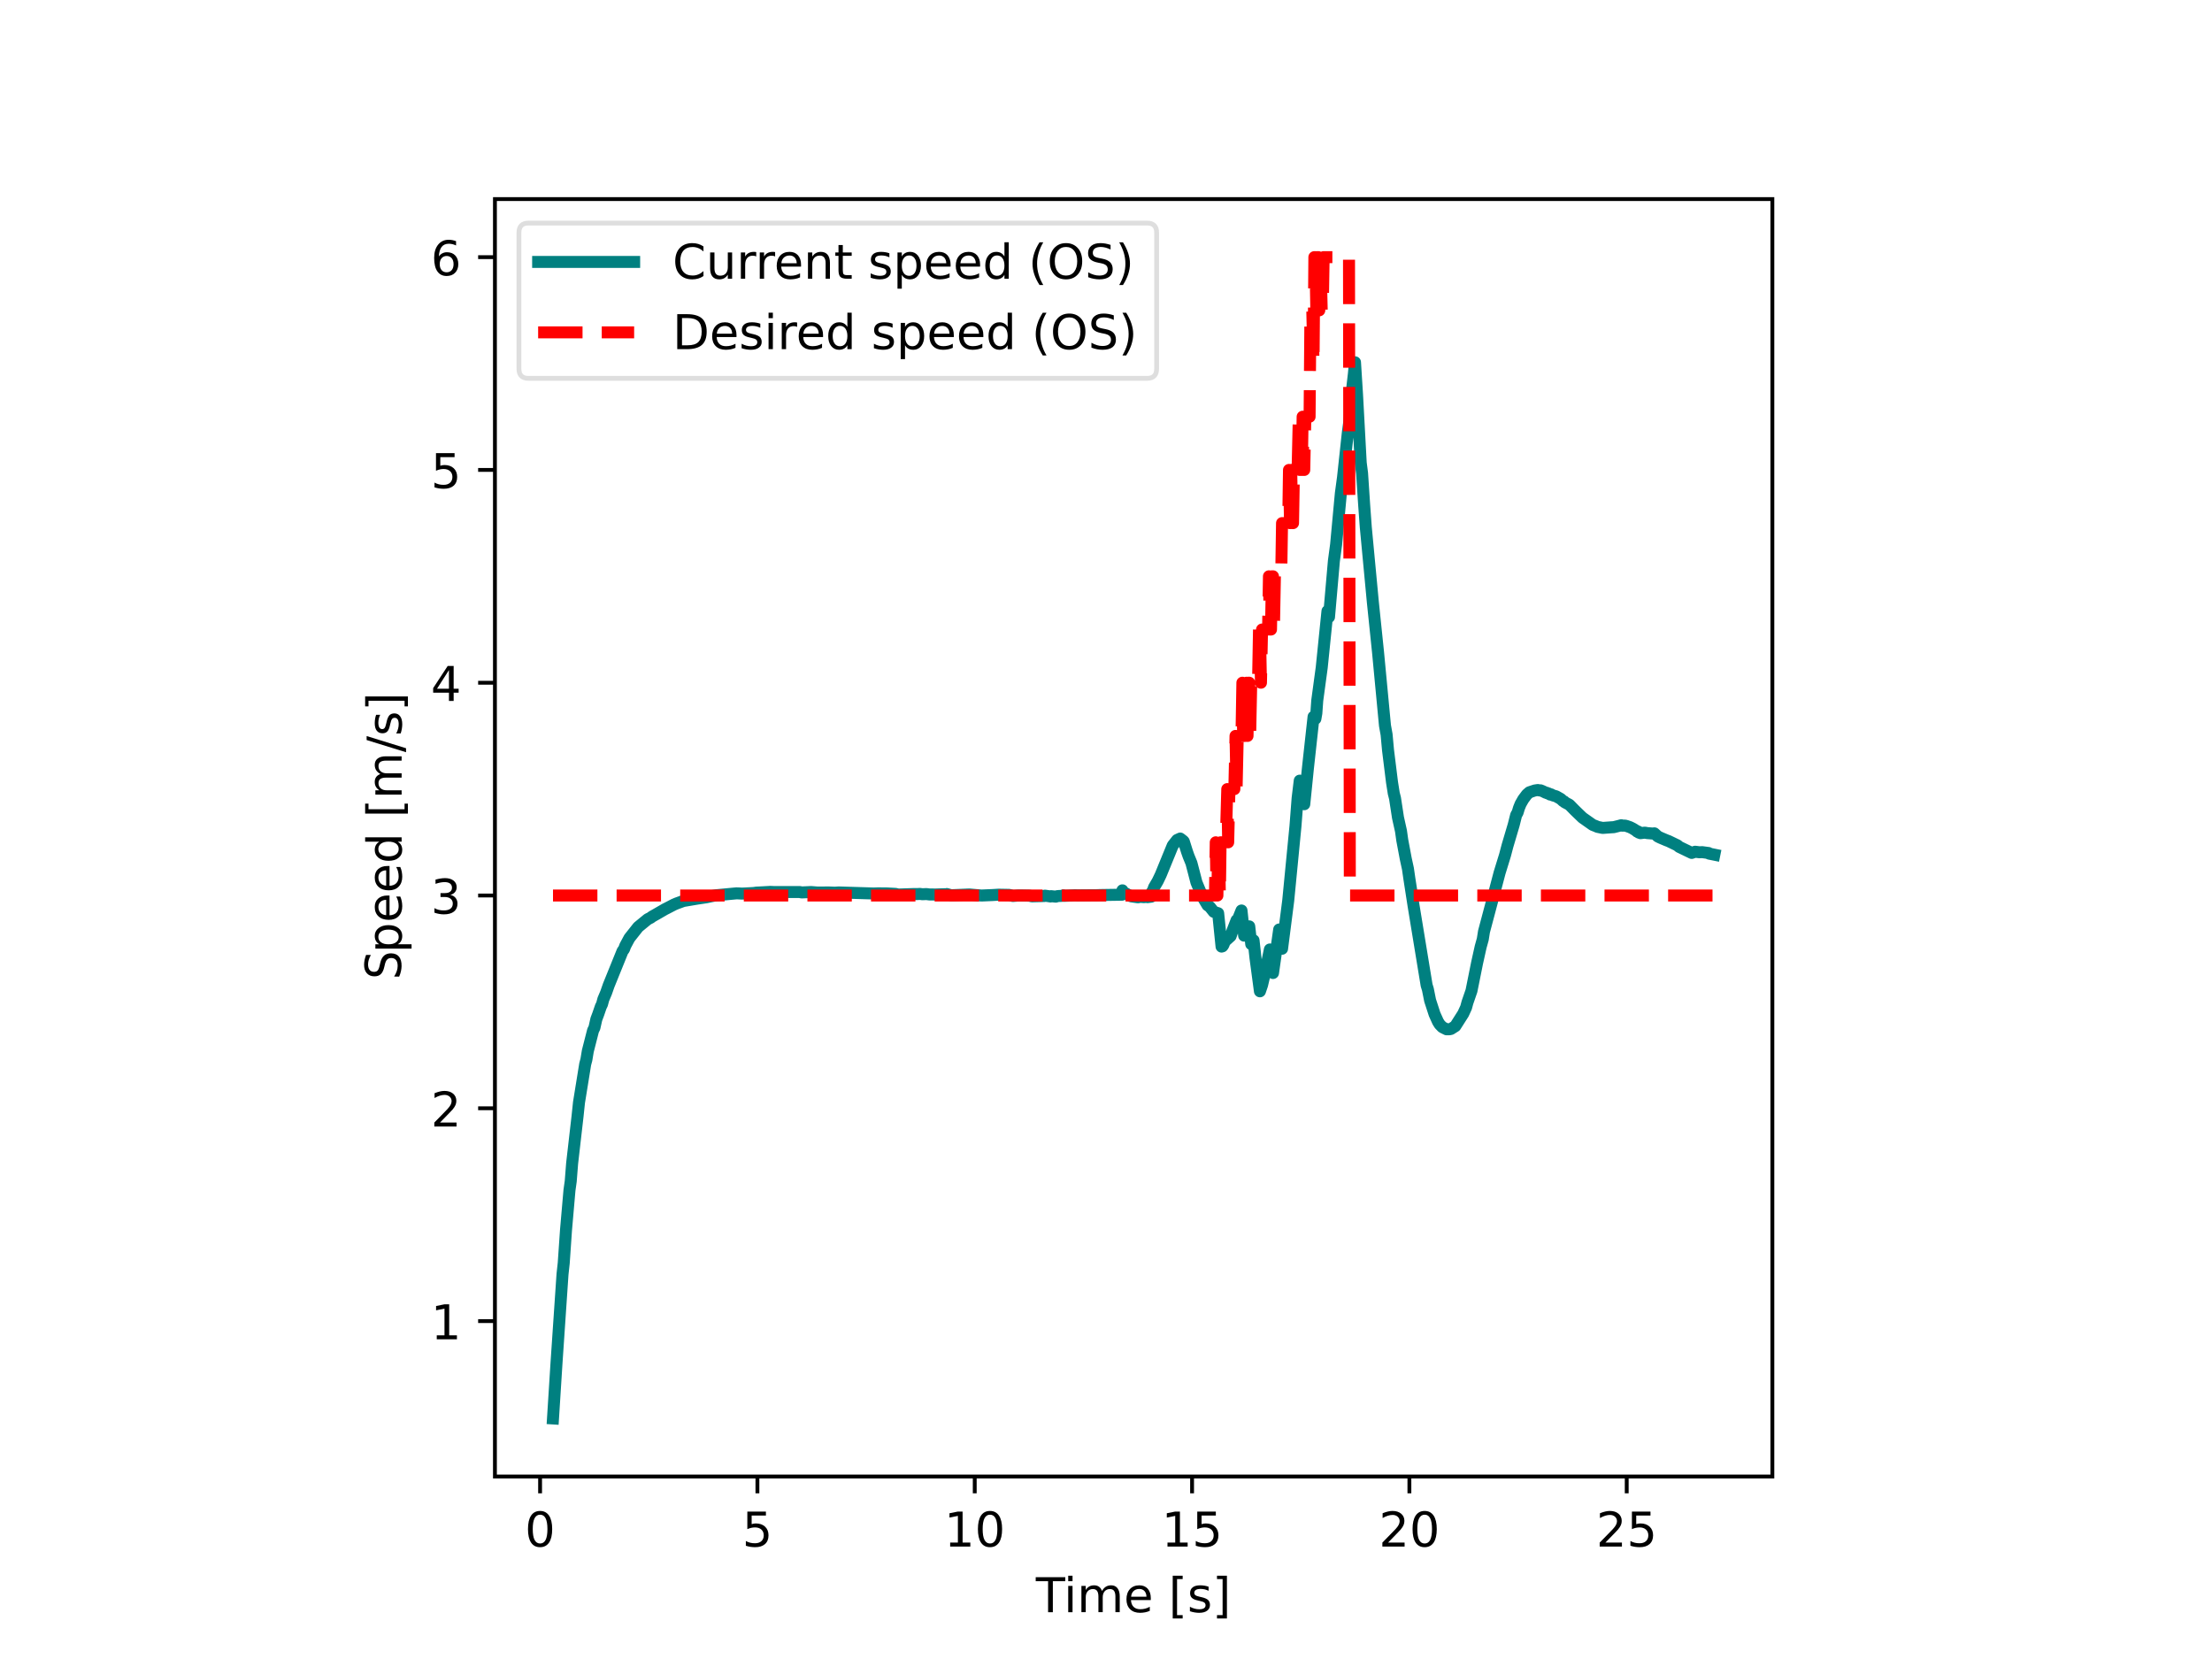 <svg width="460.8" height="345.6" xmlns="http://www.w3.org/2000/svg" xmlns:xlink="http://www.w3.org/1999/xlink">

 <symbol id="a">
  <path id="svg_1" d="m0.252,0.677c-0.051,0 -0.089,-0.025 -0.115,-0.075s-0.038,-0.125 -0.038,-0.225s0.012,-0.175 0.038,-0.225s0.064,-0.075 0.115,-0.075s0.089,0.025 0.115,0.075c0.025,0.05 0.038,0.125 0.038,0.225s-0.013,0.175 -0.038,0.225c-0.026,0.05 -0.064,0.075 -0.115,0.075zm0,0.078c0.081,0 0.143,-0.033 0.187,-0.097c0.043,-0.065 0.065,-0.159 0.065,-0.281c0,-0.123 -0.022,-0.217 -0.065,-0.281c-0.044,-0.064 -0.106,-0.096 -0.188,-0.096s-0.144,0.032 -0.187,0.096s-0.064,0.158 -0.064,0.281c0,0.122 0.021,0.216 0.064,0.281c0.043,0.064 0.106,0.097 0.188,0.097z"/>
 </symbol>
 <symbol id="b">
  <path id="svg_2" d="m0.031,0.742l0.387,0l0,-0.083l-0.297,0l0,-0.179c0.014,0.005 0.029,0.009 0.043,0.011s0.029,0.004 0.043,0.004c0.081,0 0.145,-0.023 0.193,-0.067c0.048,-0.045 0.072,-0.105 0.072,-0.181c0,-0.079 -0.025,-0.14 -0.074,-0.183s-0.118,-0.064 -0.206,-0.064c-0.031,0 -0.062,0.003 -0.094,0.007c-0.032,0.005 -0.064,0.012 -0.098,0.023l0,0.099c0.029,-0.016 0.059,-0.028 0.091,-0.036c0.031,-0.008 0.064,-0.011 0.099,-0.011c0.056,0 0.101,0.014 0.134,0.044c0.032,0.03 0.049,0.07 0.049,0.121c0,0.05 -0.017,0.09 -0.049,0.12c-0.033,0.03 -0.078,0.045 -0.134,0.045c-0.026,0 -0.053,-0.003 -0.079,-0.009s-0.053,-0.015 -0.08,-0.027l0,0.366z"/>
 </symbol>
 <symbol id="c">
  <path id="svg_3" d="m124,83l161,0l0,556l-175,-35l0,90l174,35l99,0l0,-646l161,0l0,-83l-420,0l0,83z" transform="translate(-.11) scale(.001)"/>
 </symbol>
 <symbol id="d">
  <path id="svg_4" d="m192,83l344,0l0,-83l-463,0l0,83c37,38 88,90 153,156c64,65 105,107 122,126c32,35 54,65 66,90c12,24 19,49 19,73c0,38 -14,70 -41,94s-62,37 -106,37c-31,0 -64,-6 -98,-16c-34,-11 -71,-27 -110,-49l0,100c40,16 77,28 111,36s66,12 95,12c75,0 135,-19 180,-57s68,-88 68,-151c0,-30 -6,-59 -17,-85c-11,-27 -31,-59 -61,-95c-8,-10 -34,-37 -78,-82s-105,-108 -184,-189z" transform="translate(-.073) scale(.001)"/>
 </symbol>
 <symbol id="e">
  <path id="svg_5" d="m-2,729l616,0l0,-83l-259,0l0,-646l-99,0l0,646l-258,0l0,83z" transform="translate(.002) scale(.001)"/>
 </symbol>
 <symbol id="f">
  <path id="svg_6" d="m94,547l90,0l0,-547l-90,0l0,547zm0,213l90,0l0,-114l-90,0l0,114z" transform="translate(-.094) scale(.001)"/>
 </symbol>
 <symbol id="g">
  <path id="svg_7" d="m520,442c22,40 49,69 80,89c31,19 68,29 111,29c56,0 100,-20 131,-60s47,-97 47,-170l0,-330l-90,0l0,327c0,52 -10,91 -28,117c-19,25 -47,38 -85,38c-47,0 -84,-16 -111,-47s-40,-73 -40,-126l0,-309l-90,0l0,327c0,52 -10,91 -28,117c-19,25 -48,38 -86,38c-46,0 -83,-16 -110,-47s-40,-73 -40,-126l0,-309l-90,0l0,547l90,0l0,-85c20,33 45,58 74,74c28,16 62,24 102,24s73,-10 101,-30s48,-50 62,-88z" transform="translate(-.091) scale(.001)"/>
 </symbol>
 <symbol id="h">
  <path id="svg_8" d="m0.507,0.309l0,-0.044l-0.413,0c0.004,-0.062 0.022,-0.11 0.056,-0.142c0.033,-0.032 0.079,-0.048 0.139,-0.048c0.034,0 0.068,0.004 0.1,0.012s0.065,0.021 0.097,0.039l0,-0.085c-0.032,-0.014 -0.065,-0.025 -0.099,-0.031s-0.069,-0.01 -0.103,-0.01c-0.088,0 -0.157,0.025 -0.208,0.075s-0.076,0.119 -0.076,0.206c0,0.089 0.024,0.16 0.072,0.213c0.048,0.052 0.114,0.079 0.196,0.079c0.074,0 0.132,-0.024 0.175,-0.071c0.042,-0.048 0.064,-0.112 0.064,-0.193zm-0.09,0.026c-0.001,0.049 -0.015,0.088 -0.041,0.118c-0.027,0.029 -0.063,0.044 -0.107,0.044c-0.05,0 -0.09,-0.015 -0.12,-0.043s-0.048,-0.068 -0.052,-0.119l0.32,0z"/>
 </symbol>
 <symbol id="j">
  <path id="svg_9" d="m0,0.891l0.207,0l0,-0.07l-0.117,0l0,-0.751l0.117,0l0,-0.07l-0.207,0l0,0.891z"/>
 </symbol>
 <symbol id="k">
  <path id="svg_10" d="m0.389,0.544l0,-0.085c-0.026,0.012 -0.052,0.022 -0.079,0.029c-0.028,0.006 -0.056,0.01 -0.085,0.01c-0.045,0 -0.079,-0.007 -0.101,-0.021s-0.033,-0.034 -0.033,-0.061c0,-0.021 0.008,-0.037 0.024,-0.049s0.048,-0.024 0.096,-0.034l0.031,-0.007c0.064,-0.014 0.109,-0.034 0.136,-0.058c0.026,-0.025 0.04,-0.06 0.04,-0.104c0,-0.051 -0.02,-0.091 -0.06,-0.12c-0.04,-0.03 -0.096,-0.044 -0.166,-0.044c-0.03,0 -0.06,0.003 -0.092,0.008s-0.065,0.013 -0.1,0.025l0,0.093c0.033,-0.018 0.066,-0.031 0.098,-0.039c0.032,-0.009 0.064,-0.013 0.096,-0.013c0.042,0 0.075,0.007 0.098,0.021c0.022,0.014 0.034,0.035 0.034,0.062c0,0.024 -0.009,0.043 -0.025,0.056s-0.052,0.026 -0.108,0.038l-0.031,0.007c-0.056,0.012 -0.097,0.03 -0.121,0.054c-0.025,0.024 -0.037,0.057 -0.037,0.1c0,0.051 0.018,0.091 0.054,0.119s0.088,0.042 0.156,0.042c0.033,0 0.064,-0.003 0.094,-0.008c0.029,-0.005 0.056,-0.012 0.081,-0.021z"/>
 </symbol>
 <symbol id="l">
  <path id="svg_11" d="m0.207,0.891l0,-0.891l-0.207,0l0,0.07l0.117,0l0,0.751l-0.117,0l0,0.07l0.207,0z"/>
 </symbol>
 <symbol id="m">
  <path id="svg_12" d="m0.33,0.406c0.047,-0.01 0.084,-0.031 0.11,-0.063s0.04,-0.072 0.04,-0.118c0,-0.072 -0.025,-0.128 -0.074,-0.167c-0.05,-0.039 -0.12,-0.058 -0.211,-0.058c-0.031,0 -0.063,0.003 -0.095,0.009c-0.032,0.005 -0.066,0.014 -0.1,0.026l0,0.095c0.027,-0.016 0.057,-0.028 0.09,-0.036c0.032,-0.008 0.066,-0.012 0.102,-0.012c0.062,0 0.109,0.012 0.141,0.036s0.049,0.06 0.049,0.107c0,0.042 -0.015,0.076 -0.045,0.1s-0.072,0.037 -0.126,0.037l-0.085,0l0,0.081l0.089,0c0.048,0 0.085,0.009 0.111,0.029c0.026,0.019 0.039,0.047 0.039,0.084s-0.014,0.066 -0.04,0.086c-0.027,0.02 -0.065,0.03 -0.114,0.03c-0.027,0 -0.056,-0.003 -0.087,-0.009s-0.065,-0.015 -0.102,-0.027l0,0.088c0.037,0.01 0.072,0.018 0.105,0.023c0.032,0.005 0.063,0.008 0.093,0.008c0.074,0 0.133,-0.017 0.177,-0.051s0.066,-0.08 0.066,-0.138c0,-0.04 -0.012,-0.074 -0.035,-0.102s-0.056,-0.048 -0.098,-0.058z"/>
 </symbol>
 <symbol id="n">
  <path id="svg_13" d="m378,643l-249,-389l249,0l0,389zm-26,86l124,0l0,-475l104,0l0,-82l-104,0l0,-172l-98,0l0,172l-329,0l0,95l303,462z" transform="translate(-.049) scale(.001)"/>
 </symbol>
 <symbol id="o">
  <path id="svg_14" d="m0.26,0.417c-0.044,0 -0.079,-0.016 -0.105,-0.046s-0.039,-0.072 -0.039,-0.124c0,-0.053 0.013,-0.095 0.039,-0.125s0.061,-0.045 0.105,-0.045s0.079,0.015 0.105,0.045s0.039,0.072 0.039,0.125c0,0.052 -0.013,0.094 -0.039,0.124s-0.061,0.046 -0.105,0.046zm0.196,0.309l0,-0.09c-0.025,0.012 -0.05,0.021 -0.075,0.027c-0.026,0.006 -0.051,0.009 -0.075,0.009c-0.066,0 -0.116,-0.022 -0.15,-0.066s-0.054,-0.111 -0.058,-0.199c0.019,0.028 0.043,0.05 0.072,0.065s0.061,0.023 0.096,0.023c0.073,0 0.131,-0.023 0.173,-0.067s0.064,-0.105 0.064,-0.181c0,-0.075 -0.023,-0.135 -0.067,-0.18s-0.103,-0.067 -0.176,-0.067c-0.084,0 -0.149,0.032 -0.193,0.096c-0.045,0.064 -0.067,0.158 -0.067,0.281c0,0.115 0.027,0.207 0.082,0.275c0.054,0.068 0.128,0.103 0.22,0.103c0.024,0 0.049,-0.003 0.075,-0.007c0.025,-0.005 0.051,-0.012 0.079,-0.022z"/>
 </symbol>
 <symbol id="p">
  <path id="svg_15" d="m0.469,0.718l0,-0.096c-0.038,0.018 -0.073,0.031 -0.106,0.04c-0.034,0.008 -0.066,0.013 -0.096,0.013c-0.054,0 -0.096,-0.011 -0.125,-0.031c-0.029,-0.021 -0.043,-0.051 -0.043,-0.089c0,-0.032 0.009,-0.057 0.029,-0.073c0.019,-0.017 0.056,-0.03 0.11,-0.04l0.06,-0.012c0.073,-0.014 0.127,-0.039 0.162,-0.074c0.035,-0.036 0.053,-0.083 0.053,-0.142c0,-0.071 -0.024,-0.124 -0.071,-0.16c-0.048,-0.036 -0.117,-0.054 -0.208,-0.054c-0.035,0 -0.072,0.004 -0.111,0.011s-0.079,0.018 -0.12,0.034l0,0.102c0.04,-0.023 0.079,-0.04 0.117,-0.051c0.038,-0.012 0.076,-0.017 0.114,-0.017c0.056,0 0.099,0.011 0.13,0.033c0.03,0.022 0.046,0.053 0.046,0.095c0,0.036 -0.011,0.064 -0.033,0.084s-0.058,0.035 -0.108,0.045l-0.06,0.012c-0.074,0.014 -0.127,0.037 -0.16,0.069c-0.033,0.031 -0.049,0.074 -0.049,0.13c0,0.064 0.022,0.115 0.068,0.152c0.045,0.037 0.108,0.056 0.188,0.056c0.034,0 0.068,-0.003 0.104,-0.009c0.035,-0.006 0.071,-0.016 0.109,-0.028z"/>
 </symbol>
 <symbol id="q">
  <path id="svg_16" d="m0.09,0.289l0,-0.289l-0.09,0l0,0.754l0.09,0l0,-0.083c0.018,0.032 0.042,0.056 0.071,0.072s0.064,0.024 0.104,0.024c0.066,0 0.12,-0.027 0.162,-0.079c0.041,-0.053 0.062,-0.122 0.062,-0.208s-0.021,-0.156 -0.062,-0.208c-0.042,-0.052 -0.096,-0.078 -0.162,-0.078c-0.04,0 -0.075,0.008 -0.104,0.023s-0.053,0.039 -0.071,0.072zm0.306,0.191c0,0.066 -0.014,0.117 -0.041,0.155c-0.028,0.038 -0.065,0.057 -0.112,0.057c-0.048,0 -0.085,-0.019 -0.112,-0.057c-0.028,-0.038 -0.041,-0.089 -0.041,-0.155s0.013,-0.118 0.041,-0.156c0.027,-0.038 0.064,-0.056 0.112,-0.056c0.047,0 0.084,0.018 0.112,0.056c0.027,0.038 0.041,0.09 0.041,0.156z"/>
 </symbol>
 <symbol id="r">
  <path id="svg_17" d="m0.399,0.477l0,0.296l0.09,0l0,-0.76l-0.09,0l0,0.082c-0.019,-0.033 -0.043,-0.057 -0.072,-0.072s-0.063,-0.023 -0.103,-0.023c-0.066,0 -0.12,0.026 -0.162,0.078s-0.062,0.122 -0.062,0.208s0.02,0.155 0.062,0.208c0.042,0.052 0.096,0.079 0.162,0.079c0.04,0 0.074,-0.008 0.103,-0.024s0.053,-0.04 0.072,-0.072zm-0.306,-0.191c0,-0.066 0.013,-0.118 0.04,-0.156s0.064,-0.056 0.112,-0.056s0.085,0.018 0.113,0.056c0.027,0.038 0.041,0.09 0.041,0.156s-0.014,0.117 -0.041,0.155c-0.028,0.038 -0.065,0.057 -0.113,0.057s-0.085,-0.019 -0.112,-0.057s-0.04,-0.089 -0.04,-0.155z"/>
 </symbol>
 <symbol id="s">
  <path id="svg_18" d="m0.254,0.821l0.083,0l-0.254,-0.821l-0.083,0l0.254,0.821z"/>
 </symbol>
 <clipPath id="t">
  <path id="svg_19" d="m103.104,307.584l266.112,0l0,-266.112l-266.112,0l0,266.112z"/>
 </clipPath>
 <clipPath id="u">
  <path id="svg_20" d="m103.104,307.584l266.112,0l0,-266.112l-266.112,0l0,266.112z"/>
 </clipPath>
 <symbol id="v">
  <path id="svg_21" d="m0.588,0.686l0,-0.104c-0.034,0.03 -0.069,0.053 -0.107,0.069c-0.038,0.015 -0.077,0.023 -0.119,0.023c-0.084,0 -0.148,-0.026 -0.192,-0.077s-0.066,-0.124 -0.066,-0.22s0.022,-0.17 0.066,-0.221s0.108,-0.076 0.192,-0.076c0.042,0 0.081,0.007 0.119,0.023c0.038,0.015 0.073,0.038 0.107,0.069l0,-0.103c-0.035,-0.024 -0.072,-0.041 -0.11,-0.052s-0.079,-0.017 -0.122,-0.017c-0.11,0 -0.197,0.033 -0.261,0.1s-0.095,0.159 -0.095,0.277c0,0.117 0.031,0.209 0.095,0.277c0.064,0.067 0.151,0.101 0.261,0.101c0.044,0 0.085,-0.006 0.123,-0.017c0.038,-0.012 0.075,-0.029 0.109,-0.052z"/>
 </symbol>
 <symbol id="w">
  <path id="svg_22" d="m0,0.229l0,0.331l0.09,0l0,-0.328c0,-0.052 0.01,-0.09 0.03,-0.116s0.05,-0.039 0.091,-0.039c0.048,0 0.087,0.015 0.115,0.046s0.042,0.073 0.042,0.127l0,0.31l0.09,0l0,-0.547l-0.09,0l0,0.084c-0.022,-0.034 -0.048,-0.058 -0.076,-0.074c-0.029,-0.015 -0.062,-0.023 -0.1,-0.023c-0.063,0 -0.111,0.019 -0.143,0.058c-0.033,0.038 -0.049,0.095 -0.049,0.171zm0.226,0.344z"/>
 </symbol>
 <symbol id="x">
  <path id="svg_23" d="m411,463c-10,6 -21,10 -33,13c-12,2 -25,4 -39,4c-51,0 -90,-17 -117,-50c-28,-33 -41,-80 -41,-142l0,-288l-90,0l0,547l90,0l0,-85c18,33 43,58 73,74s67,24 111,24c6,0 13,-1 21,-1c7,-1 15,-2 25,-4l0,-92z" transform="translate(-.091) scale(.001)"/>
 </symbol>
 <symbol id="y">
  <path id="svg_24" d="m549,330l0,-330l-90,0l0,327c0,52 -11,90 -31,116s-50,39 -90,39c-49,0 -87,-16 -115,-47s-42,-73 -42,-126l0,-309l-90,0l0,547l90,0l0,-85c21,32 46,57 76,73c29,16 63,25 101,25c62,0 110,-20 142,-59s49,-96 49,-171z" transform="translate(-.091) scale(.001)"/>
 </symbol>
 <symbol id="z">
  <path id="svg_25" d="m183,702l0,-155l185,0l0,-70l-185,0l0,-297c0,-45 6,-74 18,-86c12,-13 37,-19 75,-19l92,0l0,-75l-92,0c-70,0 -118,13 -144,39s-39,73 -39,141l0,297l-66,0l0,70l66,0l0,155l90,0z" transform="translate(-.027) scale(.001)"/>
 </symbol>
 <symbol id="A">
  <path id="svg_26" d="m0.224,0.89c-0.044,-0.076 -0.076,-0.15 -0.097,-0.223c-0.022,-0.073 -0.032,-0.147 -0.032,-0.222c0,-0.076 0.01,-0.15 0.032,-0.223c0.021,-0.074 0.053,-0.147 0.097,-0.222l-0.078,0c-0.049,0.077 -0.086,0.151 -0.11,0.225s-0.036,0.147 -0.036,0.22c0,0.072 0.012,0.145 0.036,0.219s0.06,0.149 0.11,0.226l0.078,0z"/>
 </symbol>
 <symbol id="B">
  <path id="svg_27" d="m0.338,0.675c-0.072,0 -0.129,-0.027 -0.171,-0.08c-0.042,-0.054 -0.063,-0.126 -0.063,-0.218s0.021,-0.165 0.063,-0.218c0.042,-0.054 0.099,-0.08 0.171,-0.08c0.071,0 0.128,0.026 0.17,0.08c0.042,0.053 0.063,0.126 0.063,0.218s-0.021,0.164 -0.063,0.218c-0.042,0.053 -0.099,0.08 -0.17,0.08zm0,0.08c0.102,0 0.183,-0.035 0.245,-0.103c0.061,-0.068 0.092,-0.16 0.092,-0.275c0,-0.116 -0.031,-0.207 -0.092,-0.275c-0.062,-0.068 -0.143,-0.102 -0.245,-0.102c-0.103,0 -0.185,0.034 -0.246,0.102c-0.062,0.068 -0.092,0.159 -0.092,0.275c0,0.115 0.03,0.207 0.092,0.275c0.061,0.068 0.143,0.103 0.246,0.103z"/>
 </symbol>
 <symbol id="C">
  <path id="svg_28" d="m0,0.89l0.078,0c0.048,-0.077 0.085,-0.152 0.109,-0.226s0.037,-0.147 0.037,-0.219c0,-0.073 -0.013,-0.146 -0.037,-0.22s-0.061,-0.148 -0.109,-0.225l-0.078,0c0.043,0.075 0.075,0.148 0.097,0.222c0.021,0.073 0.032,0.147 0.032,0.223c0,0.075 -0.011,0.149 -0.032,0.222c-0.022,0.073 -0.054,0.147 -0.097,0.223z"/>
 </symbol>
 <symbol id="D">
  <path id="svg_29" d="m197,648l0,-567l119,0c100,0 174,22 221,68c46,46 70,118 70,216s-24,169 -70,215c-47,45 -121,68 -221,68l-119,0zm-99,81l203,0c141,0 245,-30 311,-88c66,-59 99,-151 99,-276c0,-126 -34,-218 -100,-277s-170,-88 -310,-88l-203,0l0,729z" transform="translate(-.098) scale(.001)"/>
 </symbol>
 <g>
  <title>Layer 1</title>
  <path id="svg_30" fill="#fff" d="m1.424,346.451l460.8,0l0,-345.6l-460.8,0l0,345.6z"/>
  <path id="svg_31" fill="#fff" d="m103.104,307.584l266.112,0l0,-266.112l-266.112,0l0,266.112z"/>
  <path id="svg_32" d="m112.51,307.584l0,3.5" stroke="#000" fill="none" stroke-linejoin="round" stroke-width="0.8"/>
  <use id="svg_33" transform="matrix(10 0 0 -10 109.991 322.308)" xlink:href="#a"/>
  <path id="svg_34" d="m157.784,307.584l0,3.5" stroke="#000" fill="none" stroke-linejoin="round" stroke-width="0.8"/>
  <use id="svg_35" transform="matrix(10 0 0 -10 155.374 322.308)" xlink:href="#b"/>
  <path id="svg_36" d="m203.056,307.584l0,3.5" stroke="#000" fill="none" stroke-linejoin="round" stroke-width="0.8"/>
  <use id="svg_37" transform="matrix(10 0 0 -10 197.797 322.178)" xlink:href="#c"/>
  <use id="svg_38" transform="matrix(10 0 0 -10 203.717 322.308)" xlink:href="#a"/>
  <path id="svg_39" d="m248.33,307.584l0,3.5" stroke="#000" fill="none" stroke-linejoin="round" stroke-width="0.8"/>
  <use id="svg_40" transform="matrix(10 0 0 -10 243.07 322.178)" xlink:href="#c"/>
  <use id="svg_41" transform="matrix(10 0 0 -10 249.1 322.308)" xlink:href="#b"/>
  <path id="svg_42" d="m293.602,307.584l0,3.5" stroke="#000" fill="none" stroke-linejoin="round" stroke-width="0.8"/>
  <use id="svg_43" transform="matrix(10 0 0 -10 287.973 322.178)" xlink:href="#d"/>
  <use id="svg_44" transform="matrix(10 0 0 -10 294.263 322.308)" xlink:href="#a"/>
  <path id="svg_45" d="m338.875,307.584l0,3.5" stroke="#000" fill="none" stroke-linejoin="round" stroke-width="0.8"/>
  <use id="svg_46" transform="matrix(10 0 0 -10 333.246 322.178)" xlink:href="#d"/>
  <use id="svg_47" transform="matrix(10 0 0 -10 339.646 322.308)" xlink:href="#b"/>
  <use id="svg_48" transform="matrix(10 0 0 -10 215.757 335.85)" xlink:href="#e"/>
  <use id="svg_49" transform="matrix(10 0 0 -10 222.53 335.85)" xlink:href="#f"/>
  <use id="svg_50" transform="matrix(10 0 0 -10 225.28 335.85)" xlink:href="#g"/>
  <use id="svg_51" transform="matrix(10 0 0 -10 234.66 335.98)" xlink:href="#h"/>
  <use id="svg_52" transform="matrix(10 0 0 -10 240.26 335.85)" xlink:href="#i"/>
  <use id="svg_53" transform="matrix(10 0 0 -10 244.3 337.16)" xlink:href="#j"/>
  <use id="svg_54" transform="matrix(10 0 0 -10 247.88 335.98)" xlink:href="#k"/>
  <use id="svg_55" transform="matrix(10 0 0 -10 253.52 337.16)" xlink:href="#l"/>
  <path id="svg_56" d="m103.104,275.206l-3.5,0" stroke="#000" fill="none" stroke-linejoin="round" stroke-width="0.8"/>
  <use id="svg_57" transform="matrix(10 0 0 -10 90.845 279.003)" xlink:href="#c"/>
  <path id="svg_58" d="m103.104,230.878l-3.5,0" stroke="#000" fill="none" stroke-linejoin="round" stroke-width="0.8"/>
  <use id="svg_59" transform="matrix(10 0 0 -10 90.475 234.675)" xlink:href="#d"/>
  <path id="svg_60" d="m103.104,186.55l-3.5,0" stroke="#000" fill="none" stroke-linejoin="round" stroke-width="0.8"/>
  <use id="svg_61" transform="matrix(10 0 0 -10 90.505 190.478)" xlink:href="#m"/>
  <path id="svg_62" d="m103.104,142.223l-3.5,0" stroke="#000" fill="none" stroke-linejoin="round" stroke-width="0.8"/>
  <use id="svg_63" transform="matrix(10 0 0 -10 90.235 146.02)" xlink:href="#n"/>
  <path id="svg_64" d="m103.104,97.896l-3.5,0" stroke="#000" fill="none" stroke-linejoin="round" stroke-width="0.8"/>
  <use id="svg_65" transform="matrix(10 0 0 -10 90.515 101.822)" xlink:href="#b"/>
  <path id="svg_66" d="m103.104,53.568l-3.5,0" stroke="#000" fill="none" stroke-linejoin="round" stroke-width="0.8"/>
  <use id="svg_67" transform="matrix(10 0 0 -10 90.445 57.495)" xlink:href="#o"/>
  <use id="svg_68" transform="rotate(-90 87.575 201.635) scale(10 10)" xlink:href="#p"/>
  <use id="svg_69" transform="matrix(0 -10 -10 0 85.736 197.612)" xlink:href="#q"/>
  <use id="svg_70" transform="matrix(0 -10 -10 0 83.796 191.622)" xlink:href="#h"/>
  <use id="svg_71" transform="matrix(0 -10 -10 0 83.796 185.472)" xlink:href="#h"/>
  <use id="svg_72" transform="matrix(0 -10 -10 0 83.796 179.322)" xlink:href="#r"/>
  <use id="svg_73" transform="matrix(0 -10 -10 0 83.666 173.522)" xlink:href="#i"/>
  <use id="svg_74" transform="matrix(0 -10 -10 0 84.976 169.482)" xlink:href="#j"/>
  <use id="svg_75" transform="matrix(0 -10 -10 0 83.666 165.532)" xlink:href="#g"/>
  <use id="svg_76" transform="matrix(0 -10 -10 0 84.586 156.702)" xlink:href="#s"/>
  <use id="svg_77" transform="matrix(0 -10 -10 0 83.796 152.792)" xlink:href="#k"/>
  <use id="svg_78" transform="matrix(0 -10 -10 0 84.976 147.152)" xlink:href="#l"/>
  <g id="svg_79" clip-path="url(#t)">
   <path id="svg_80" d="m115.2,295.488l0.724,-11.466l1.259,-18.6l0.253,-2.31l0.471,-6.846l0.725,-8.33l0.262,-1.872l0.29,-3.71l1.123,-9.764l0.308,-2.933l1.294,-7.993l0.245,-0.91l0.299,-1.804l1.095,-4.284l0.281,-0.574l0.398,-1.77l0.399,-1.063l0.534,-1.552l0.254,-0.522l0.271,-1.012l0.589,-1.4l0.525,-1.502l2.897,-7.153l0.3,-0.387l0.253,-0.692l0.869,-1.618l1.829,-2.31l1.974,-1.618l0.625,-0.32l0.307,-0.236l0.924,-0.522l1.775,-1.026l0.38,-0.187l1.458,-0.759l0.552,-0.236l1.43,-0.52l2.907,-0.492l1.802,-0.268l2.146,-0.437l4.183,-0.392l0.553,0.017l0.534,0.033l0.552,-0.017l1.956,-0.102l0.552,-0.084l0.725,-0.033l2.209,-0.119l0.706,0.033l5.406,-0.002l0.39,0.085l1.964,-0.084l1.331,0.102l0.851,-0.001l1.449,-0.016l1.304,0.05l0.833,-0.051l7.298,0.221l0.896,-0.033l1.811,0.017l1.83,0.1l0.551,0.135l3.06,-0.1l0.943,0l0.488,-0.034l0.562,0.068l0.806,-0.033l0.679,0.083l0.724,0l0.299,0.017l2.046,-0.066l0.417,0.015l0.108,-0.053l0.87,0.238l0.543,-0.016l3.278,-0.133l2.517,0.217l2.372,-0.101l1.096,-0.068l0.552,0.002l1.793,0.034l0.751,0.235l1.087,-0.102l0.715,0l1.621,0.034l0.525,0.134l2.58,-0.065l0.137,-0.071l0.742,0.103l0.426,0.067l0.108,-0.067l0.978,0.1l0.299,-0.1l0.362,-0.034l0.752,-0.034l0.136,-0.1l0.199,0.101l0.742,-0.034l1.612,-0.101l0.362,0.032l3.495,-0.032l0.48,0.001l0.724,-0.033l4.627,-0.068l0.09,-0.912l0.155,0.37l0.66,0.338l0.272,0.168l0.725,0.372l1.44,0.202l0.434,-0.1l0.851,0.067l0.534,-0.101l0.154,0.101l0.797,-0.1l0.163,-1.029l0.254,-0.39l0.126,-0.464l0.797,-1.371l0.616,-1.282l2.508,-6.12l0.906,-1.153l0.651,-0.298l0.625,0.483l0.127,0.145l0.652,2.073l0.335,0.954l0.598,1.46l0.507,1.938l0.534,2.066l0.498,1.205l0.353,0.834l0.272,0.378l0.271,0.817l0.924,1.545l0.462,0.316l0.833,1.049l0.76,0.248l0.154,0.048l0.706,6.947l0.181,-0.053l0.182,-0.25l0.38,-0.928l0.145,-0.045l0.996,-0.9l0.416,-1.172l0.833,-2.146l0.245,-0.083l0.778,-1.939l0.553,5.238l0.28,-0.306l0.78,-1.627l0.416,3.703l0.48,-0.793l0.407,3.698l0.924,6.92l0.443,-1.3l0.399,-1.693l0.407,-1.734l0.824,-3.99l0.652,4.902l1.286,-9.064l0.597,4.013l1.286,-10.037l1.512,-15.547l0.444,-5.786l0.443,-3.648l0.607,2.576l0.335,2.333l0.76,-7.493l1.178,-10.725l0.172,0.433l0.208,-0.01l0.2,-1.166l0.19,-2.662l0.932,-6.862l1.195,-11.75l0.317,1.244l1.023,-11.707l0.462,-3.44l0.987,-10.638l0.453,-3.347l1.014,-9.396l0.344,-2.534l0.335,-4.693l0.561,-4.843l0.236,-2.473l0.425,6.715l0.77,14.232l0.28,2.164l0.444,6.704l0.335,4.58l1.467,15.571l1.078,10.415l1.449,15.311l0.335,1.85l0.298,3.24l0.833,6.714l0.363,2.293l0.262,1.029l0.616,4.024l0.625,2.8l0.271,1.922l0.725,3.855l0.452,2.075l0.308,2.118l0.879,5.676l2.707,16.49l0.262,0.843l0.462,2.311l0.933,2.868l0.715,1.58l0.344,0.547l0.562,0.584l0.887,0.441l0.58,-0.009l0.325,-0.071l0.906,-0.577l1.648,-2.59l0.597,-1.299l0.281,-1.037l0.842,-2.44l1.168,-5.805l0.743,-3.343l0.443,-1.595l0.254,-1.597l2.173,-8.167l1.077,-4.085l1.132,-3.672l0.507,-1.926l1.304,-4.4l0.507,-2.018l0.299,-0.521l0.29,-0.956l0.335,-0.825l0.552,-0.974l0.743,-0.996l0.534,-0.468l1.086,-0.37l0.68,-0.105l0.389,0.097l0.18,-0.032l0.58,0.244l0.498,0.252l0.19,0.008l0.19,0.135l0.227,0.018l0.308,0.223l0.19,-0.04l0.344,0.203l0.715,0.204l0.97,0.55l0.47,0.441l0.226,0.079l0.127,0.17l0.97,0.517l1.067,1.091l0.734,0.713l0.942,0.904l2.118,1.488l0.716,0.28l0.244,0.12l1.105,0.23l1.91,-0.137l0.39,-0.018l1.231,-0.31l0.353,-0.097l0.227,0.1l0.516,-0.03l0.38,0.103l0.688,0.237l0.543,0.27l0.716,0.439l0.208,0.202l0.244,0l0.11,0.202l0.361,0.133l0.897,-0.11l0.534,0.096l1.105,0.09l0.353,-0.042l0.742,0.663l0.534,0.26l1.268,0.537l0.426,0.157l1.865,0.9l0.299,0.284l2.653,1.28l0.715,-0.248l0.914,0.114l0.535,-0.03l1.349,0.18l0.108,0.127l1.087,0.22" stroke="teal" fill="none" stroke-linejoin="round" stroke-linecap="square" stroke-width="2.5"/>
  </g>
  <g id="svg_81" clip-path="url(#u)">
   <path id="svg_82" d="m115.2,186.55l137.901,0l0.163,-11.081l0.181,11.082l0.163,0l0.154,-11.082l0.154,0l0.208,11.082l0.145,-11.082l1.087,0l0.308,-11.082l0.19,11.082l0.262,-11.082l1.023,0l0.245,-11.082l0.217,11.082l0.245,-11.082l0.778,0l0.19,-11.082l0.154,11.082l0.49,0l0.235,-11.082l0.19,11.082l0.208,-11.082l0.145,0l0.19,11.082l0.227,-11.082l1.421,0l0.2,-11.082l0.19,0l0.217,11.082l0.226,-11.082l1.259,0l0.18,-11.082l0.191,11.082l0.235,0l0.2,-11.082l0.217,0l0.19,11.082l0.208,-11.082l1.313,0l0.172,-11.081l1.286,0l0.163,-11.082l0.217,11.082l0.245,-11.082l0.199,11.082l0.181,0l0.19,-11.082l0.76,0l0.254,-11.082l0.19,11.082l0.426,0l0.181,-11.082l0.145,11.082l0.19,0l0.227,-11.082l0.887,0l0.181,-22.164l0.38,0l0.263,11.082l0.172,-22.164l0.208,0l0.2,11.082l0.19,-11.082l0.235,0l0.19,11.082l0.245,-11.082l0.262,11.082l0.217,0l0.182,-11.082l5.287,0l0.172,132.983l75.923,0" stroke="red" fill="none" stroke-linejoin="round" stroke-dasharray="9.25,4" stroke-width="2.5"/>
  </g>
  <path id="svg_83" d="m103.104,307.584l0,-266.112m266.112,266.112l0,-266.112m-266.112,266.112l266.112,0m-266.112,-266.112l266.112,0" stroke="#000" fill="none" stroke-miterlimit="10" stroke-linecap="square" stroke-width="0.8"/>
  <path id="svg_84" fill-opacity="0.8" fill="#fff" d="m110.104,78.816l128.844,0c1.333,0 2,-0.667 2,-2l0,-28.344c0,-1.333 -0.667,-2 -2,-2l-128.844,0c-1.333,0 -2,0.667 -2,2l0,28.344c0,1.333 0.667,2 2,2z"/>
  <path id="svg_85" d="m110.104,78.816l128.844,0c1.333,0 2,-0.667 2,-2l0,-28.344c0,-1.333 -0.667,-2 -2,-2l-128.844,0c-1.333,0 -2,0.667 -2,2l0,28.344c0,1.333 0.667,2 2,2z" stroke-opacity="0.8" stroke="#d5d6d5" fill="none" stroke-miterlimit="10"/>
  <path id="svg_86" d="m112.104,54.566l20,0" stroke="teal" fill="none" stroke-linejoin="round" stroke-linecap="square" stroke-width="2.5"/>
  <use id="svg_87" transform="matrix(10 0 0 -10 140.664 58.196)" xlink:href="#v"/>
  <use id="svg_88" transform="matrix(10 0 0 -10 147.934 58.196)" xlink:href="#w"/>
  <use id="svg_89" transform="matrix(10 0 0 -10 154.334 58.066)" xlink:href="#x"/>
  <use id="svg_90" transform="matrix(10 0 0 -10 158.272 58.066)" xlink:href="#x"/>
  <use id="svg_91" transform="matrix(10 0 0 -10 161.803 58.196)" xlink:href="#h"/>
  <use id="svg_92" transform="matrix(10 0 0 -10 168.313 58.066)" xlink:href="#y"/>
  <use id="svg_93" transform="matrix(10 0 0 -10 174.013 58.066)" xlink:href="#z"/>
  <use id="svg_94" transform="matrix(10 0 0 -10 177.663 58.066)" xlink:href="#i"/>
  <use id="svg_95" transform="matrix(10 0 0 -10 181.383 58.196)" xlink:href="#k"/>
  <use id="svg_96" transform="matrix(10 0 0 -10 186.963 60.136)" xlink:href="#q"/>
  <use id="svg_97" transform="matrix(10 0 0 -10 192.953 58.196)" xlink:href="#h"/>
  <use id="svg_98" transform="matrix(10 0 0 -10 199.103 58.196)" xlink:href="#h"/>
  <use id="svg_99" transform="matrix(10 0 0 -10 205.253 58.196)" xlink:href="#r"/>
  <use id="svg_100" transform="matrix(10 0 0 -10 211.053 58.066)" xlink:href="#i"/>
  <use id="svg_101" transform="matrix(10 0 0 -10 215.093 59.376)" xlink:href="#A"/>
  <use id="svg_102" transform="matrix(10 0 0 -10 218.693 58.196)" xlink:href="#B"/>
  <use id="svg_103" transform="matrix(10 0 0 -10 226.663 58.196)" xlink:href="#p"/>
  <use id="svg_104" transform="matrix(10 0 0 -10 233.153 59.376)" xlink:href="#C"/>
  <path id="svg_105" d="m112.104,69.238l20,0" stroke="red" fill="none" stroke-linejoin="round" stroke-dasharray="9.25,4" stroke-width="2.5"/>
  <use id="svg_106" transform="matrix(10 0 0 -10 141.084 72.738)" xlink:href="#D"/>
  <use id="svg_107" transform="matrix(10 0 0 -10 148.354 72.868)" xlink:href="#h"/>
  <use id="svg_108" transform="matrix(10 0 0 -10 154.494 72.868)" xlink:href="#k"/>
  <use id="svg_109" transform="matrix(10 0 0 -10 160.104 72.738)" xlink:href="#f"/>
  <use id="svg_110" transform="matrix(10 0 0 -10 162.854 72.738)" xlink:href="#x"/>
  <use id="svg_111" transform="matrix(10 0 0 -10 166.385 72.868)" xlink:href="#h"/>
  <use id="svg_112" transform="matrix(10 0 0 -10 172.535 72.868)" xlink:href="#r"/>
  <use id="svg_113" transform="matrix(10 0 0 -10 178.335 72.738)" xlink:href="#i"/>
  <use id="svg_114" transform="matrix(10 0 0 -10 182.055 72.868)" xlink:href="#k"/>
  <use id="svg_115" transform="matrix(10 0 0 -10 187.635 74.808)" xlink:href="#q"/>
  <use id="svg_116" transform="matrix(10 0 0 -10 193.625 72.868)" xlink:href="#h"/>
  <use id="svg_117" transform="matrix(10 0 0 -10 199.775 72.868)" xlink:href="#h"/>
  <use id="svg_118" transform="matrix(10 0 0 -10 205.925 72.868)" xlink:href="#r"/>
  <use id="svg_119" transform="matrix(10 0 0 -10 211.725 72.738)" xlink:href="#i"/>
  <use id="svg_120" transform="matrix(10 0 0 -10 215.765 74.048)" xlink:href="#A"/>
  <use id="svg_121" transform="matrix(10 0 0 -10 219.365 72.868)" xlink:href="#B"/>
  <use id="svg_122" transform="matrix(10 0 0 -10 227.335 72.868)" xlink:href="#p"/>
  <use id="svg_123" transform="matrix(10 0 0 -10 233.825 74.048)" xlink:href="#C"/>
  <use x="-14.888" y="-13.125" id="svg_124" transform="rotate(-89.003 79.761 200.99) matrix(9.453 0 0 -10.35 218.07 69.045)" xlink:href="#p"/>
 </g>
</svg>